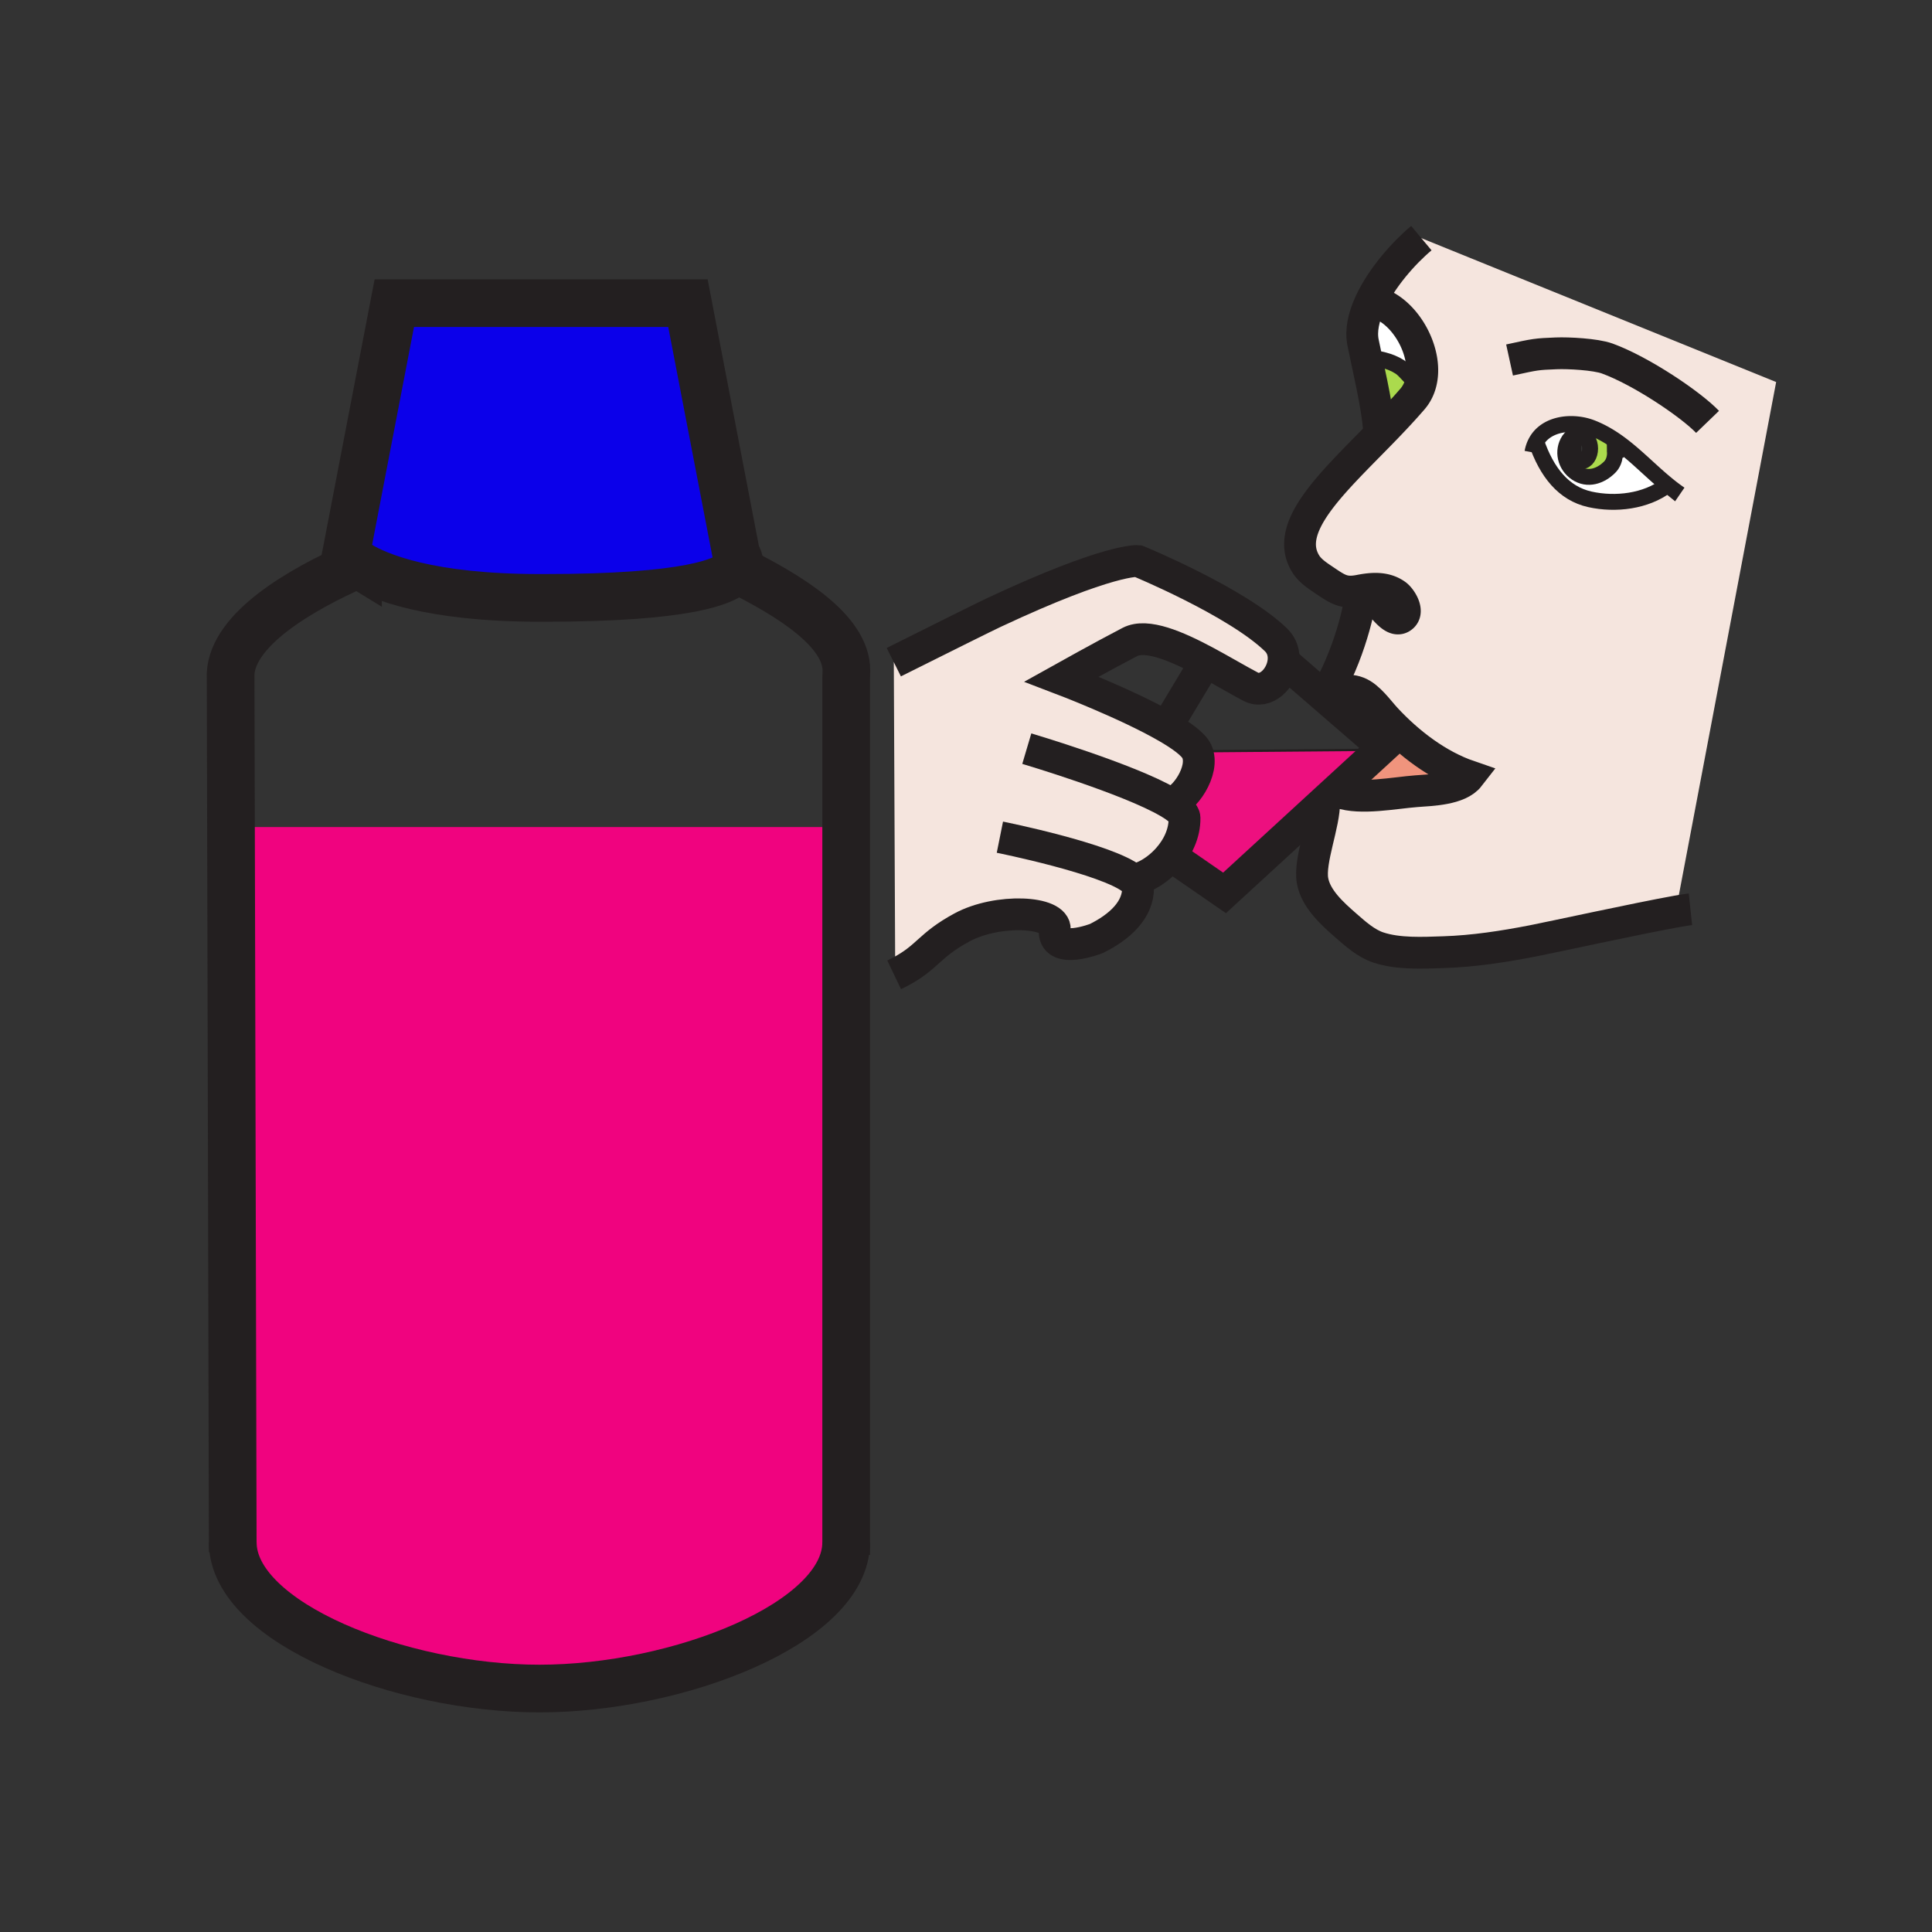 <?xml version="1.0"?><svg xmlns="http://www.w3.org/2000/svg" width="850.89" height="850.89" viewBox="0 0 850.89 850.89" overflow="visible"><rect x="0" y="0" width="850.89" height="850.89" fill="#333333" stroke="none"/><path d="M515.73 353.27c5.26-.08 15.279-13.97 11.35-22.38l75.17-.64 2.6 2.83-15.89 14.59-5.78 5.3-43.87 40.28-21.43-14.8-3.45-.33c4.2-4.73 7.37-10.97 7.261-17.93-.03-1.94-2.7-4.28-6.98-6.8l1.019-.12z" fill="#ed107f"></path><path d="M691.03 193.81c-3.15 4.71-1.7 11.21 3.239 14.51 4.921 3.3 10.631 1.45 14.631-2.55 3-3 2.319-7.38 2.27-7.38l1.82-3.28c7.56 5.51 14.09 12.47 21.359 18.38l-.33.4c-9.17 6.91-22.489 8.54-33.8 6.03-11.55-2.57-19.029-11.9-23.64-25.44 3.53-6.34 11.27-8.4 18.36-7.56l-.301 2.68c-.168.29-3.158 3.55-3.608 4.21z" fill="#fff"></path><path d="M692.84 197.55c0 3.06 1.67 5.55 3.74 5.55s3.74-2.49 3.74-5.55c0-3.07-1.67-5.55-3.74-5.55s-3.74 2.48-3.74 5.55zm1.43 10.77c-4.939-3.3-6.39-9.8-3.239-14.51.45-.66 3.439-3.92 3.609-4.21l.301-2.68c2.109.24 4.17.75 6.04 1.47 4.38 1.7 8.319 4.04 12.01 6.72l-1.82 3.28c.05 0 .73 4.38-2.27 7.38-4.001 4-9.711 5.85-14.631 2.55z" fill="#abda4d"></path><path d="M584.26 307.71c4.9-2.02 8.17-4.91 13.771-2.74 4.84 1.86 8.96 7.92 12.43 11.65 10.05 10.79 22.78 20.5 36.59 25.24-4.52 5.83-16.649 6.1-23.26 6.6-9.521.72-24.63 3.76-33.58.57l-1.25-1.36 15.89-14.59 4.23-3.89-24.821-21.48z" fill="#f0947d"></path><path d="M603.4 133.44l4.43.38c12.07 4.68 21.38 22.34 17.8 35.17l-1.46-.39c-1.85-.62-5.14-5.35-7.55-6.92-4.57-2.95-9.33-3.67-14.67-4.39l-.271.06c-.439-2.08-.89-4.23-1.35-6.44-1.109-5.33.281-11.4 3.071-17.47z" fill="#fff"></path><path d="M606.11 179.58c-1.101-6.77-2.681-14.04-4.431-22.23l.271-.06c5.34.72 10.1 1.44 14.67 4.39 2.41 1.57 5.7 6.3 7.55 6.92l1.46.39c-.68 2.47-1.84 4.76-3.55 6.74a253.42 253.42 0 0 1-5.63 6.29c-3.78.05-6.46-.26-9.891-2.51l-.449.07z" fill="#abda4d"></path><path d="M676.58 194.48c4.61 13.54 12.09 22.87 23.64 25.44 11.311 2.51 24.63.88 33.8-6.03l.33-.4c-7.27-5.91-13.8-12.87-21.359-18.38-3.69-2.68-7.63-5.02-12.01-6.72a24.726 24.726 0 0 0-6.04-1.47c-7.091-.84-14.831 1.22-18.361 7.56zm-78.55 110.49c-5.601-2.17-8.87.72-13.771 2.74l-1.2-1.04 1.561-1.8c11.74-21.24 14.54-41.37 14.54-41.37l.21-2.19c2.46.59 4.77 1.66 7.05 3.44 2.63 2.04 7.561 10.41 11.37 6.73 2.63-2.53-.87-8.03-2.99-9.53-4.77-3.41-10.58-2.9-16.02-1.84-1.761.35-3.24.48-4.57.43-3.75-.15-6.32-1.84-10.66-4.78-3.02-2.04-6.45-4.19-8.439-7.35-9.971-15.88 11.06-35.16 32.42-57.03 3-3.07 6-6.19 8.92-9.36 1.92-2.08 3.8-4.17 5.63-6.29 1.71-1.98 2.87-4.27 3.55-6.74 3.58-12.83-5.729-30.49-17.8-35.17l-4.43-.38c5.06-11.01 14.75-22.01 22.59-28.56l156.26 63.37-44 232 .21 1.16c-16.62 2.96-55.21 11.39-63.46 12.99-12.9 2.5-25.92 4.52-39.1 4.95-9.23.3-20.061.89-28.931-2.08-5.359-1.8-10.05-6-14.229-9.66-5.971-5.22-13.23-11.73-14.67-19.71-1.61-8.88 5.34-25.14 5.109-34.93l5.78-5.3 1.25 1.36c8.95 3.19 24.06.15 33.58-.57 6.61-.5 18.74-.77 23.26-6.6-13.81-4.74-26.54-14.45-36.59-25.24-3.47-3.73-7.59-9.79-12.43-11.65zM501.22 390.85c.16 9.95-8.189 17.45-18.37 22.5 0 0-19.359 7.58-18.319-3.91.72-8.19-25.25-9.44-40.89-.97-14.67 7.96-14.8 12.96-27.19 19.53l-2.2-3.75-.6-132.62c22.49-11.24 40.19-20.05 44.18-21.92 51.08-23.93 63.38-22.62 63.38-22.62s43.4 17.88 60.78 34.72c2.74 2.66 3.63 6.11 3.27 9.47-.79 7.54-7.859 14.6-14.45 11.15-5.64-2.96-12.64-7.14-19.819-10.99-12.7-6.79-25.98-12.55-33.391-8.69-11.59 6.02-30.06 16.33-30.06 16.33s28.52 10.86 46.21 21.07c6.74 3.88 11.9 7.67 13.33 10.74 3.93 8.41-6.09 22.3-11.35 22.38l-1.021.12c4.28 2.52 6.95 4.86 6.98 6.8.109 6.96-3.061 13.2-7.261 17.93-4.989 5.61-11.42 9.11-15.55 9.18 1.481 1.2 2.321 2.39 2.341 3.55z" fill="#f5e5de" class="aac-skin-fill"></path><path d="M372.67 364.25v315.01c0 35.57-74.1 64.41-135.07 64.41-60.99 0-135.09-28.84-135.09-64.41h-.01l-.77-315 4.52-.01h266.42z" fill="#f0037f"></path><path d="M157.66 248.5c-3.89-2.38-5.33-4.08-5.33-4.08l21.33-110.9h129.32l21.33 110.9s2.75 2.85.09 6.35c-4.2 5.49-21.82 12.55-84.66 12.55h-2.1c-48.48 0-70.9-9.27-79.98-14.82z" fill="#0b00ea"></path><g fill="none" stroke="#231f20"><path d="M372.67 679.26c0 35.57-74.1 64.41-135.07 64.41-60.99 0-135.09-28.84-135.09-64.41M157.66 248.5c9.08 5.55 31.5 14.82 79.98 14.82h2.1c62.84 0 80.46-7.06 84.66-12.55 2.66-3.5-.09-6.35-.09-6.35l-21.33-110.9H173.66l-21.33 110.9s1.44 1.7 5.33 4.08z" stroke-width="21"></path><path d="M157.68 248.49c-.01 0-.01.01-.02.01-26.45 11.61-55.05 28.87-56.1 48.2 0 .06-.01.12-.02.53 0 0 0-.1.01-.36l.01-.55v.38l.17 67.56.77 315 .01 4.351M372.67 684.79V298.86l.1-3.53c0-17.81-25.74-33.32-47.95-44.37" stroke-width="21"></path><path d="M607.83 133.82c12.07 4.68 21.38 22.34 17.8 35.17-.68 2.47-1.84 4.76-3.55 6.74a253.42 253.42 0 0 1-5.63 6.29c-2.92 3.17-5.92 6.29-8.92 9.36-21.36 21.87-42.391 41.15-32.42 57.03 1.989 3.16 5.42 5.31 8.439 7.35 4.34 2.94 6.91 4.63 10.66 4.78 1.33.05 2.81-.08 4.57-.43 5.439-1.06 11.25-1.57 16.02 1.84 2.12 1.5 5.62 7 2.99 9.53-3.81 3.68-8.74-4.69-11.37-6.73-2.28-1.78-4.59-2.85-7.05-3.44-1.64-.39-3.351-.58-5.16-.62-.75-.02-1.52-.01-2.31.01" stroke-width="14"></path><path d="M674.91 199.21c.33-1.79.899-3.36 1.67-4.73 3.53-6.34 11.27-8.4 18.36-7.56 2.109.24 4.17.75 6.04 1.47 4.38 1.7 8.319 4.04 12.01 6.72 7.56 5.51 14.09 12.47 21.359 18.38a77.318 77.318 0 0 0 5.54 4.17" stroke-width="7"></path><path d="M676.58 194.48c4.61 13.54 12.09 22.87 23.64 25.44 11.311 2.51 24.63.88 33.8-6.03" stroke-width="7"></path><path d="M664.84 158.55c11.75-2.57 11.75-2.57 20.54-2.93 5.26-.22 17.33.4 22.48 2.28 15.029 5.49 36.649 20.08 44.18 27.9M599.16 263.5s-2.8 20.13-14.54 41.37" stroke-width="14"></path><path d="M694.64 189.6c-.17.29-3.159 3.55-3.609 4.21-3.15 4.71-1.7 11.21 3.239 14.51 4.921 3.3 10.631 1.45 14.631-2.55 3-3 2.319-7.38 2.27-7.38 0 0 0 .06.021.2" stroke-width="7" stroke-linecap="square" stroke-miterlimit="10"></path><path d="M582.94 308.22c.46-.16.899-.33 1.319-.51 4.9-2.02 8.17-4.91 13.771-2.74 4.84 1.86 8.96 7.92 12.43 11.65 10.05 10.79 22.78 20.5 36.59 25.24-4.52 5.83-16.649 6.1-23.26 6.6-9.521.72-24.63 3.76-33.58.57M393.65 291.63c22.49-11.24 40.19-20.05 44.18-21.92 51.08-23.93 63.38-22.62 63.38-22.62s43.4 17.88 60.78 34.72c2.74 2.66 3.63 6.11 3.27 9.47-.79 7.54-7.859 14.6-14.45 11.15-5.64-2.96-12.64-7.14-19.819-10.99-12.7-6.79-25.98-12.55-33.391-8.69-11.59 6.02-30.06 16.33-30.06 16.33s28.52 10.86 46.21 21.07c6.74 3.88 11.9 7.67 13.33 10.74 3.93 8.41-6.09 22.3-11.35 22.38" stroke-width="14"></path><path d="M452.22 329.72s44.88 13.3 62.49 23.67c4.28 2.52 6.95 4.86 6.98 6.8.109 6.96-3.061 13.2-7.261 17.93-4.989 5.61-11.42 9.11-15.55 9.18" stroke-width="14"></path><path d="M440.37 368.71s47.34 9.51 58.51 18.59c1.48 1.2 2.32 2.39 2.34 3.55.16 9.95-8.189 17.45-18.37 22.5 0 0-19.359 7.58-18.319-3.91.72-8.19-25.25-9.44-40.89-.97-14.67 7.96-14.8 12.96-27.19 19.53-.83.43-1.71.88-2.65 1.33M565.27 291.28l17.79 15.39 1.2 1.04 24.82 21.48-4.23 3.89-15.89 14.59-5.78 5.3-43.87 40.28-21.43-14.8" stroke-width="14"></path><path d="M583.08 351.41c.06.5.09 1.02.1 1.56.23 9.79-6.72 26.05-5.109 34.93 1.439 7.98 8.699 14.49 14.67 19.71 4.18 3.66 8.87 7.86 14.229 9.66 8.87 2.97 19.7 2.38 28.931 2.08 13.18-.43 26.199-2.45 39.1-4.95 8.25-1.6 46.84-10.03 63.46-12.99 2.64-.47 4.72-.81 6.04-.95M531.53 290.54l-.54.9-17.24 28.71" stroke-width="14"></path><path d="M700.32 197.55c0 3.06-1.67 5.55-3.74 5.55s-3.74-2.49-3.74-5.55c0-3.07 1.67-5.55 3.74-5.55s3.74 2.48 3.74 5.55z" stroke-width="7" stroke-linecap="square" stroke-miterlimit="10"></path><path d="M607.52 191.37c-.25-3.82-.75-7.71-1.409-11.79-1.101-6.77-2.681-14.04-4.431-22.23-.439-2.08-.89-4.23-1.35-6.44-1.11-5.33.28-11.4 3.07-17.47 5.06-11.01 14.75-22.01 22.59-28.56" stroke-width="14"></path><path d="M601.95 157.29c5.34.72 10.1 1.44 14.67 4.39 2.41 1.57 5.7 6.3 7.55 6.92M606.56 179.51c3.431 2.25 6.11 2.56 9.891 2.51.189.01.39 0 .59 0" stroke-width="7"></path><path d="M527.08 330.89l75.17-.64"></path></g><path fill="none" d="M.25.25h850.394v850.394H.25z"></path></svg>